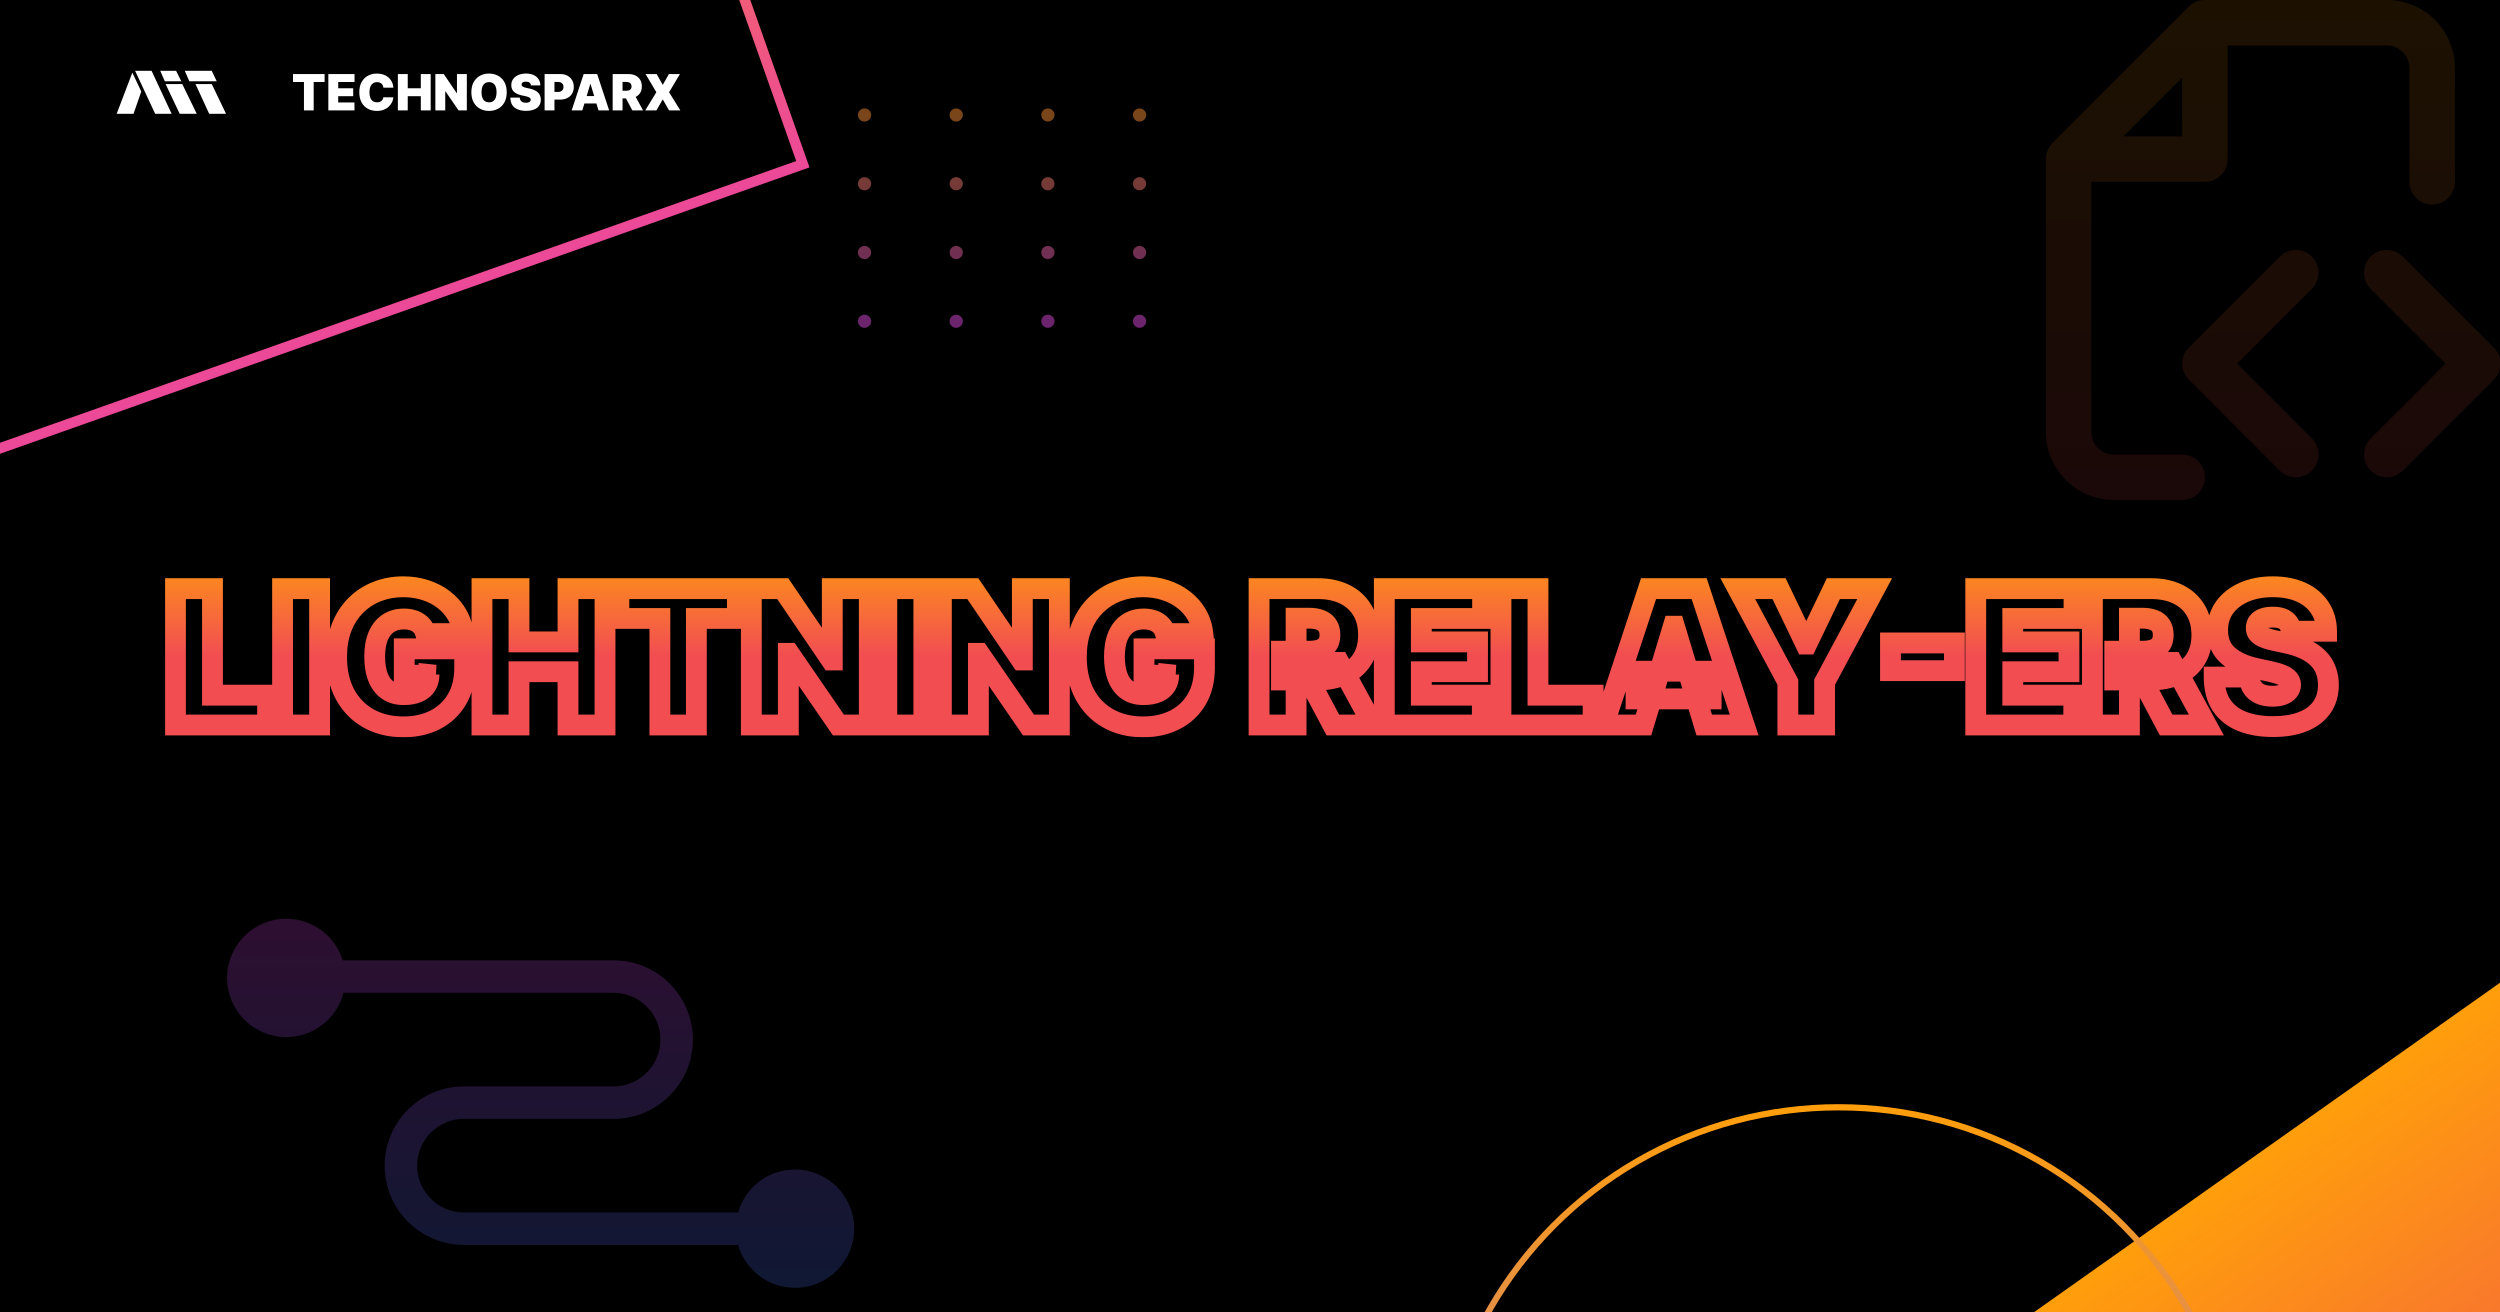 <svg width="1200" height="630" viewBox="0 0 1200 630" fill="none" xmlns="http://www.w3.org/2000/svg">
<rect x="0" y="0" width="1200" height="630" fill="#333333" stroke="none"/>
<g clip-path="url(#clip0_130_52)">
<rect width="1200" height="630" fill="black"/>
<rect x="-427.809" y="-32.484" width="729.486" height="376.173" transform="rotate(-19.485 -427.809 -32.484)" stroke="url(#paint0_linear_130_52)" stroke-width="5"/>
<rect x="883" y="695.827" width="580" height="273.616" transform="rotate(-35.26 883 695.827)" fill="url(#paint1_linear_130_52)"/>
<circle cx="882.5" cy="724.5" r="193" stroke="url(#paint2_linear_130_52)" stroke-width="3"/>
<path opacity="0.49" d="M415 58.364C414.121 58.364 413.367 58.057 412.739 57.443C412.117 56.822 411.811 56.068 411.818 55.182C411.811 54.318 412.117 53.58 412.739 52.966C413.367 52.352 414.121 52.045 415 52.045C415.833 52.045 416.568 52.352 417.205 52.966C417.848 53.58 418.174 54.318 418.182 55.182C418.174 55.773 418.019 56.311 417.716 56.795C417.42 57.273 417.034 57.655 416.557 57.943C416.08 58.224 415.561 58.364 415 58.364ZM459.003 58.364C458.124 58.364 457.37 58.057 456.741 57.443C456.12 56.822 455.813 56.068 455.821 55.182C455.813 54.318 456.12 53.58 456.741 52.966C457.37 52.352 458.124 52.045 459.003 52.045C459.836 52.045 460.571 52.352 461.207 52.966C461.851 53.58 462.177 54.318 462.184 55.182C462.177 55.773 462.021 56.311 461.718 56.795C461.423 57.273 461.037 57.655 460.559 57.943C460.082 58.224 459.563 58.364 459.003 58.364ZM503.005 58.364C502.126 58.364 501.372 58.057 500.744 57.443C500.122 56.822 499.816 56.068 499.823 55.182C499.816 54.318 500.122 53.58 500.744 52.966C501.372 52.352 502.126 52.045 503.005 52.045C503.838 52.045 504.573 52.352 505.21 52.966C505.853 53.58 506.179 54.318 506.187 55.182C506.179 55.773 506.024 56.311 505.721 56.795C505.425 57.273 505.039 57.655 504.562 57.943C504.085 58.224 503.566 58.364 503.005 58.364ZM547.008 58.364C546.129 58.364 545.375 58.057 544.746 57.443C544.125 56.822 543.818 56.068 543.826 55.182C543.818 54.318 544.125 53.58 544.746 52.966C545.375 52.352 546.129 52.045 547.008 52.045C547.841 52.045 548.576 52.352 549.212 52.966C549.856 53.58 550.182 54.318 550.189 55.182C550.182 55.773 550.026 56.311 549.723 56.795C549.428 57.273 549.042 57.655 548.564 57.943C548.087 58.224 547.568 58.364 547.008 58.364ZM415 91.364C414.121 91.364 413.367 91.057 412.739 90.443C412.117 89.822 411.811 89.068 411.818 88.182C411.811 87.318 412.117 86.579 412.739 85.966C413.367 85.352 414.121 85.046 415 85.046C415.833 85.046 416.568 85.352 417.205 85.966C417.848 86.579 418.174 87.318 418.182 88.182C418.174 88.773 418.019 89.311 417.716 89.796C417.42 90.273 417.034 90.655 416.557 90.943C416.08 91.224 415.561 91.364 415 91.364ZM459.003 91.364C458.124 91.364 457.37 91.057 456.741 90.443C456.12 89.822 455.813 89.068 455.821 88.182C455.813 87.318 456.12 86.579 456.741 85.966C457.37 85.352 458.124 85.046 459.003 85.046C459.836 85.046 460.571 85.352 461.207 85.966C461.851 86.579 462.177 87.318 462.184 88.182C462.177 88.773 462.021 89.311 461.718 89.796C461.423 90.273 461.037 90.655 460.559 90.943C460.082 91.224 459.563 91.364 459.003 91.364ZM503.005 91.364C502.126 91.364 501.372 91.057 500.744 90.443C500.122 89.822 499.816 89.068 499.823 88.182C499.816 87.318 500.122 86.579 500.744 85.966C501.372 85.352 502.126 85.046 503.005 85.046C503.838 85.046 504.573 85.352 505.21 85.966C505.853 86.579 506.179 87.318 506.187 88.182C506.179 88.773 506.024 89.311 505.721 89.796C505.425 90.273 505.039 90.655 504.562 90.943C504.085 91.224 503.566 91.364 503.005 91.364ZM547.008 91.364C546.129 91.364 545.375 91.057 544.746 90.443C544.125 89.822 543.818 89.068 543.826 88.182C543.818 87.318 544.125 86.579 544.746 85.966C545.375 85.352 546.129 85.046 547.008 85.046C547.841 85.046 548.576 85.352 549.212 85.966C549.856 86.579 550.182 87.318 550.189 88.182C550.182 88.773 550.026 89.311 549.723 89.796C549.428 90.273 549.042 90.655 548.564 90.943C548.087 91.224 547.568 91.364 547.008 91.364ZM415 124.364C414.121 124.364 413.367 124.057 412.739 123.443C412.117 122.822 411.811 122.068 411.818 121.182C411.811 120.318 412.117 119.58 412.739 118.966C413.367 118.352 414.121 118.045 415 118.045C415.833 118.045 416.568 118.352 417.205 118.966C417.848 119.58 418.174 120.318 418.182 121.182C418.174 121.773 418.019 122.311 417.716 122.795C417.42 123.273 417.034 123.655 416.557 123.943C416.08 124.223 415.561 124.364 415 124.364ZM459.003 124.364C458.124 124.364 457.37 124.057 456.741 123.443C456.12 122.822 455.813 122.068 455.821 121.182C455.813 120.318 456.12 119.58 456.741 118.966C457.37 118.352 458.124 118.045 459.003 118.045C459.836 118.045 460.571 118.352 461.207 118.966C461.851 119.58 462.177 120.318 462.184 121.182C462.177 121.773 462.021 122.311 461.718 122.795C461.423 123.273 461.037 123.655 460.559 123.943C460.082 124.223 459.563 124.364 459.003 124.364ZM503.005 124.364C502.126 124.364 501.372 124.057 500.744 123.443C500.122 122.822 499.816 122.068 499.823 121.182C499.816 120.318 500.122 119.58 500.744 118.966C501.372 118.352 502.126 118.045 503.005 118.045C503.838 118.045 504.573 118.352 505.21 118.966C505.853 119.58 506.179 120.318 506.187 121.182C506.179 121.773 506.024 122.311 505.721 122.795C505.425 123.273 505.039 123.655 504.562 123.943C504.085 124.223 503.566 124.364 503.005 124.364ZM547.008 124.364C546.129 124.364 545.375 124.057 544.746 123.443C544.125 122.822 543.818 122.068 543.826 121.182C543.818 120.318 544.125 119.58 544.746 118.966C545.375 118.352 546.129 118.045 547.008 118.045C547.841 118.045 548.576 118.352 549.212 118.966C549.856 119.58 550.182 120.318 550.189 121.182C550.182 121.773 550.026 122.311 549.723 122.795C549.428 123.273 549.042 123.655 548.564 123.943C548.087 124.223 547.568 124.364 547.008 124.364ZM415 157.364C414.121 157.364 413.367 157.057 412.739 156.443C412.117 155.822 411.811 155.068 411.818 154.182C411.811 153.318 412.117 152.58 412.739 151.966C413.367 151.352 414.121 151.045 415 151.045C415.833 151.045 416.568 151.352 417.205 151.966C417.848 152.58 418.174 153.318 418.182 154.182C418.174 154.773 418.019 155.311 417.716 155.795C417.42 156.273 417.034 156.655 416.557 156.943C416.08 157.223 415.561 157.364 415 157.364ZM459.003 157.364C458.124 157.364 457.37 157.057 456.741 156.443C456.12 155.822 455.813 155.068 455.821 154.182C455.813 153.318 456.12 152.58 456.741 151.966C457.37 151.352 458.124 151.045 459.003 151.045C459.836 151.045 460.571 151.352 461.207 151.966C461.851 152.58 462.177 153.318 462.184 154.182C462.177 154.773 462.021 155.311 461.718 155.795C461.423 156.273 461.037 156.655 460.559 156.943C460.082 157.223 459.563 157.364 459.003 157.364ZM503.005 157.364C502.126 157.364 501.372 157.057 500.744 156.443C500.122 155.822 499.816 155.068 499.823 154.182C499.816 153.318 500.122 152.58 500.744 151.966C501.372 151.352 502.126 151.045 503.005 151.045C503.838 151.045 504.573 151.352 505.21 151.966C505.853 152.58 506.179 153.318 506.187 154.182C506.179 154.773 506.024 155.311 505.721 155.795C505.425 156.273 505.039 156.655 504.562 156.943C504.085 157.223 503.566 157.364 503.005 157.364ZM547.008 157.364C546.129 157.364 545.375 157.057 544.746 156.443C544.125 155.822 543.818 155.068 543.826 154.182C543.818 153.318 544.125 152.58 544.746 151.966C545.375 151.352 546.129 151.045 547.008 151.045C547.841 151.045 548.576 151.352 549.212 151.966C549.856 152.58 550.182 153.318 550.189 154.182C550.182 154.773 550.026 155.311 549.723 155.795C549.428 156.273 549.042 156.655 548.564 156.943C548.087 157.223 547.568 157.364 547.008 157.364Z" fill="url(#paint3_linear_130_52)"/>
<mask id="path-5-outside-1_130_52" maskUnits="userSpaceOnUse" x="79" y="276" width="1044" height="78" fill="black">
<rect fill="white" x="79" y="276" width="1044" height="78"/>
<path d="M84.219 348V282.545H101.989V333.682H128.452V348H84.219ZM153.405 282.545V348H135.635V282.545H153.405ZM204.333 304.151C204.056 303.021 203.619 302.031 203.023 301.178C202.426 300.305 201.681 299.57 200.786 298.973C199.912 298.355 198.889 297.897 197.718 297.599C196.567 297.279 195.299 297.119 193.914 297.119C190.931 297.119 188.385 297.833 186.276 299.261C184.188 300.688 182.59 302.744 181.482 305.429C180.395 308.114 179.852 311.352 179.852 315.145C179.852 318.98 180.374 322.261 181.418 324.989C182.462 327.716 184.017 329.804 186.084 331.253C188.151 332.702 190.718 333.426 193.786 333.426C196.492 333.426 198.74 333.032 200.53 332.244C202.341 331.455 203.694 330.337 204.589 328.888C205.484 327.439 205.931 325.734 205.931 323.774L208.999 324.094H194.042V311.438H223.062V320.514C223.062 326.48 221.794 331.583 219.259 335.823C216.744 340.042 213.271 343.281 208.84 345.539C204.429 347.776 199.369 348.895 193.659 348.895C187.288 348.895 181.695 347.542 176.879 344.836C172.064 342.13 168.303 338.273 165.597 333.266C162.913 328.259 161.57 322.304 161.57 315.401C161.57 309.989 162.391 305.195 164.031 301.018C165.693 296.842 167.994 293.316 170.935 290.44C173.875 287.542 177.274 285.358 181.13 283.888C184.987 282.396 189.12 281.651 193.531 281.651C197.409 281.651 201.009 282.205 204.333 283.312C207.678 284.399 210.629 285.955 213.186 287.979C215.764 289.982 217.842 292.357 219.419 295.106C220.995 297.854 221.954 300.869 222.295 304.151H204.333ZM231.348 348V282.545H249.118V308.114H272.64V282.545H290.41V348H272.64V322.432H249.118V348H231.348ZM297.058 296.864V282.545H353.947V296.864H334.26V348H316.745V296.864H297.058ZM417.268 282.545V348H402.439L378.788 313.611H378.405V348H360.635V282.545H375.72L398.987 316.807H399.498V282.545H417.268ZM443.444 282.545V348H425.674V282.545H443.444ZM508.499 282.545V348H493.669L470.019 313.611H469.635V348H451.865V282.545H466.95L490.218 316.807H490.729V282.545H508.499ZM559.411 304.151C559.134 303.021 558.698 302.031 558.101 301.178C557.504 300.305 556.759 299.57 555.864 298.973C554.99 298.355 553.968 297.897 552.796 297.599C551.645 297.279 550.377 297.119 548.992 297.119C546.009 297.119 543.463 297.833 541.354 299.261C539.266 300.688 537.668 302.744 536.56 305.429C535.473 308.114 534.93 311.352 534.93 315.145C534.93 318.98 535.452 322.261 536.496 324.989C537.54 327.716 539.095 329.804 541.162 331.253C543.229 332.702 545.796 333.426 548.865 333.426C551.57 333.426 553.818 333.032 555.608 332.244C557.419 331.455 558.772 330.337 559.667 328.888C560.562 327.439 561.009 325.734 561.009 323.774L564.078 324.094H549.12V311.438H578.14V320.514C578.14 326.48 576.872 331.583 574.337 335.823C571.823 340.042 568.35 343.281 563.918 345.539C559.507 347.776 554.447 348.895 548.737 348.895C542.366 348.895 536.773 347.542 531.958 344.836C527.142 342.13 523.382 338.273 520.676 333.266C517.991 328.259 516.649 322.304 516.649 315.401C516.649 309.989 517.469 305.195 519.11 301.018C520.771 296.842 523.073 293.316 526.013 290.44C528.953 287.542 532.352 285.358 536.208 283.888C540.065 282.396 544.198 281.651 548.609 281.651C552.487 281.651 556.088 282.205 559.411 283.312C562.757 284.399 565.708 285.955 568.264 287.979C570.843 289.982 572.92 292.357 574.497 295.106C576.073 297.854 577.032 300.869 577.373 304.151H559.411ZM604.355 348V282.545H632.608C637.466 282.545 641.717 283.43 645.36 285.198C649.004 286.967 651.838 289.513 653.862 292.837C655.886 296.161 656.898 300.145 656.898 304.79C656.898 309.477 655.854 313.43 653.766 316.647C651.699 319.864 648.791 322.293 645.041 323.934C641.312 325.575 636.955 326.395 631.969 326.395H615.094V312.588H628.39C630.478 312.588 632.257 312.332 633.727 311.821C635.218 311.288 636.358 310.447 637.147 309.296C637.956 308.146 638.361 306.643 638.361 304.79C638.361 302.915 637.956 301.391 637.147 300.219C636.358 299.026 635.218 298.153 633.727 297.599C632.257 297.023 630.478 296.736 628.39 296.736H622.125V348H604.355ZM642.708 317.957L659.071 348H639.767L623.787 317.957H642.708ZM664.473 348V282.545H711.646V296.864H682.243V308.114H709.217V322.432H682.243V333.682H711.518V348H664.473ZM720.459 348V282.545H738.229V333.682H764.692V348H720.459ZM788.878 348H769.702L791.307 282.545H815.597L837.202 348H818.026L803.707 300.571H803.196L788.878 348ZM785.298 322.176H821.349V335.472H785.298V322.176ZM834.142 282.545H853.957L866.741 309.136H867.252L880.036 282.545H899.852L875.818 327.418V348H858.176V327.418L834.142 282.545ZM938.116 308.625V321.92H907.434V308.625H938.116ZM948.359 348V282.545H995.533V296.864H966.129V308.114H993.104V322.432H966.129V333.682H995.405V348H948.359ZM1004.35 348V282.545H1032.6C1037.46 282.545 1041.71 283.43 1045.35 285.198C1048.99 286.967 1051.83 289.513 1053.85 292.837C1055.88 296.161 1056.89 300.145 1056.89 304.79C1056.89 309.477 1055.84 313.43 1053.76 316.647C1051.69 319.864 1048.78 322.293 1045.03 323.934C1041.3 325.575 1036.95 326.395 1031.96 326.395H1015.08V312.588H1028.38C1030.47 312.588 1032.25 312.332 1033.72 311.821C1035.21 311.288 1036.35 310.447 1037.14 309.296C1037.95 308.146 1038.35 306.643 1038.35 304.79C1038.35 302.915 1037.95 301.391 1037.14 300.219C1036.35 299.026 1035.21 298.153 1033.72 297.599C1032.25 297.023 1030.47 296.736 1028.38 296.736H1022.12V348H1004.35ZM1042.7 317.957L1059.06 348H1039.76L1023.78 317.957H1042.7ZM1099.75 303C1099.58 300.869 1098.78 299.207 1097.35 298.014C1095.94 296.821 1093.8 296.224 1090.93 296.224C1089.09 296.224 1087.59 296.448 1086.42 296.896C1085.27 297.322 1084.42 297.908 1083.86 298.653C1083.31 299.399 1083.02 300.251 1083 301.21C1082.96 301.999 1083.1 302.712 1083.42 303.352C1083.76 303.969 1084.29 304.534 1085.01 305.045C1085.74 305.536 1086.66 305.983 1087.79 306.388C1088.92 306.793 1090.27 307.155 1091.82 307.474L1097.19 308.625C1100.81 309.392 1103.91 310.404 1106.49 311.661C1109.07 312.918 1111.18 314.399 1112.82 316.104C1114.46 317.787 1115.66 319.683 1116.43 321.793C1117.22 323.902 1117.62 326.203 1117.64 328.696C1117.62 333 1116.55 336.643 1114.42 339.626C1112.29 342.609 1109.24 344.879 1105.28 346.434C1101.33 347.989 1096.59 348.767 1091.05 348.767C1085.36 348.767 1080.4 347.925 1076.16 346.242C1071.94 344.559 1068.66 341.97 1066.32 338.476C1063.99 334.96 1062.82 330.464 1062.8 324.989H1079.68C1079.78 326.991 1080.28 328.675 1081.18 330.038C1082.07 331.402 1083.33 332.435 1084.95 333.138C1086.59 333.842 1088.54 334.193 1090.8 334.193C1092.69 334.193 1094.28 333.959 1095.56 333.49C1096.84 333.021 1097.81 332.371 1098.47 331.54C1099.13 330.71 1099.47 329.761 1099.49 328.696C1099.47 327.695 1099.14 326.821 1098.5 326.075C1097.88 325.308 1096.86 324.626 1095.43 324.03C1094 323.412 1092.08 322.837 1089.65 322.304L1083.13 320.898C1077.33 319.641 1072.76 317.542 1069.42 314.602C1066.09 311.64 1064.44 307.602 1064.46 302.489C1064.44 298.334 1065.55 294.701 1067.79 291.59C1070.05 288.458 1073.17 286.018 1077.15 284.271C1081.16 282.524 1085.75 281.651 1090.93 281.651C1096.21 281.651 1100.78 282.535 1104.64 284.303C1108.49 286.072 1111.47 288.565 1113.55 291.782C1115.66 294.978 1116.73 298.717 1116.75 303H1099.75Z"/>
</mask>
<path d="M84.219 348H79.219V353H84.219V348ZM84.219 282.545V277.545H79.219V282.545H84.219ZM101.989 282.545H106.989V277.545H101.989V282.545ZM101.989 333.682H96.989V338.682H101.989V333.682ZM128.452 333.682H133.452V328.682H128.452V333.682ZM128.452 348V353H133.452V348H128.452ZM89.219 348V282.545H79.219V348H89.219ZM84.219 287.545H101.989V277.545H84.219V287.545ZM96.989 282.545V333.682H106.989V282.545H96.989ZM101.989 338.682H128.452V328.682H101.989V338.682ZM123.452 333.682V348H133.452V333.682H123.452ZM128.452 343H84.219V353H128.452V343ZM153.405 282.545H158.405V277.545H153.405V282.545ZM153.405 348V353H158.405V348H153.405ZM135.635 348H130.635V353H135.635V348ZM135.635 282.545V277.545H130.635V282.545H135.635ZM148.405 282.545V348H158.405V282.545H148.405ZM153.405 343H135.635V353H153.405V343ZM140.635 348V282.545H130.635V348H140.635ZM135.635 287.545H153.405V277.545H135.635V287.545ZM204.333 304.151L199.477 305.342L200.411 309.151H204.333V304.151ZM203.023 301.178L198.894 303.998L198.91 304.022L198.927 304.046L203.023 301.178ZM200.786 298.973L197.898 303.055L197.955 303.095L198.012 303.133L200.786 298.973ZM197.718 297.599L196.379 302.416L196.432 302.431L196.484 302.444L197.718 297.599ZM186.276 299.261L183.473 295.12L183.464 295.126L183.454 295.133L186.276 299.261ZM181.482 305.429L176.86 303.522L176.853 303.537L176.847 303.553L181.482 305.429ZM181.418 324.989L176.748 326.776L176.748 326.776L181.418 324.989ZM186.084 331.253L183.214 335.347L183.214 335.347L186.084 331.253ZM200.53 332.244L198.534 327.659L198.524 327.663L198.514 327.668L200.53 332.244ZM204.589 328.888L200.335 326.26L200.335 326.26L204.589 328.888ZM205.931 323.774L206.449 318.801L200.931 318.226V323.774H205.931ZM208.999 324.094V329.094L209.518 319.121L208.999 324.094ZM194.042 324.094H189.042V329.094H194.042V324.094ZM194.042 311.438V306.438H189.042V311.438H194.042ZM223.062 311.438H228.062V306.438H223.062V311.438ZM219.259 335.823L214.967 333.257L214.964 333.263L219.259 335.823ZM208.84 345.539L211.102 349.998L211.11 349.994L208.84 345.539ZM176.879 344.836L174.43 349.195L174.43 349.195L176.879 344.836ZM165.597 333.266L161.191 335.629L161.195 335.636L161.199 335.644L165.597 333.266ZM164.031 301.018L159.386 299.17L159.382 299.18L159.378 299.19L164.031 301.018ZM170.935 290.44L174.431 294.014L174.438 294.007L174.444 294.001L170.935 290.44ZM181.13 283.888L182.911 288.56L182.922 288.556L182.934 288.551L181.13 283.888ZM204.333 283.312L202.752 288.056L202.77 288.062L202.789 288.068L204.333 283.312ZM213.186 287.979L210.083 291.899L210.101 291.913L210.119 291.927L213.186 287.979ZM219.419 295.106L223.756 292.618L223.756 292.618L219.419 295.106ZM222.295 304.151V309.151H227.841L227.268 303.634L222.295 304.151ZM209.189 302.959C208.782 301.3 208.11 299.726 207.119 298.311L198.927 304.046C199.129 304.335 199.33 304.743 199.477 305.342L209.189 302.959ZM207.152 298.358C206.187 296.946 204.979 295.759 203.559 294.813L198.012 303.133C198.383 303.38 198.665 303.663 198.894 303.998L207.152 298.358ZM203.673 294.891C202.239 293.876 200.64 293.183 198.951 292.753L196.484 302.444C197.139 302.611 197.585 302.834 197.898 303.055L203.673 294.891ZM199.056 292.781C197.406 292.323 195.681 292.119 193.914 292.119V302.119C194.917 302.119 195.727 302.235 196.379 302.416L199.056 292.781ZM193.914 292.119C190.107 292.119 186.544 293.042 183.473 295.12L189.078 303.401C190.226 302.625 191.755 302.119 193.914 302.119V292.119ZM183.454 295.133C180.448 297.188 178.283 300.074 176.86 303.522L186.104 307.336C186.897 305.414 187.927 304.189 189.098 303.388L183.454 295.133ZM176.847 303.553C175.457 306.987 174.852 310.898 174.852 315.145H184.852C184.852 311.806 185.333 309.24 186.116 307.305L176.847 303.553ZM174.852 315.145C174.852 319.41 175.429 323.331 176.748 326.776L186.087 323.201C185.318 321.192 184.852 318.55 184.852 315.145H174.852ZM176.748 326.776C178.091 330.284 180.208 333.24 183.214 335.347L188.954 327.159C187.826 326.368 186.832 325.147 186.087 323.201L176.748 326.776ZM183.214 335.347C186.289 337.503 189.916 338.426 193.786 338.426V328.426C191.52 328.426 190.013 327.901 188.954 327.159L183.214 335.347ZM193.786 338.426C196.937 338.426 199.927 337.973 202.546 336.819L198.514 327.668C197.554 328.091 196.048 328.426 193.786 328.426V338.426ZM202.526 336.828C205.117 335.7 207.33 333.964 208.843 331.515L200.335 326.26C200.058 326.709 199.565 327.211 198.534 327.659L202.526 336.828ZM208.843 331.515C210.296 329.163 210.931 326.519 210.931 323.774H200.931C200.931 324.949 200.672 325.714 200.335 326.26L208.843 331.515ZM205.413 328.747L208.481 329.067L209.518 319.121L206.449 318.801L205.413 328.747ZM208.999 319.094H194.042V329.094H208.999V319.094ZM199.042 324.094V311.438H189.042V324.094H199.042ZM194.042 316.438H223.062V306.438H194.042V316.438ZM218.062 311.438V320.514H228.062V311.438H218.062ZM218.062 320.514C218.062 325.764 216.951 329.939 214.967 333.257L223.55 338.389C226.637 333.227 228.062 327.196 228.062 320.514H218.062ZM214.964 333.263C212.939 336.661 210.172 339.248 206.569 341.084L211.11 349.994C216.37 347.313 220.55 343.423 223.554 338.383L214.964 333.263ZM206.578 341.08C202.969 342.91 198.705 343.895 193.659 343.895V353.895C200.033 353.895 205.889 352.642 211.102 349.998L206.578 341.08ZM193.659 343.895C188.013 343.895 183.288 342.702 179.329 340.477L174.43 349.195C180.101 352.382 186.563 353.895 193.659 353.895V343.895ZM179.329 340.477C175.364 338.249 172.267 335.091 169.996 330.889L161.199 335.644C164.34 341.456 168.765 346.011 174.43 349.195L179.329 340.477ZM170.004 330.904C167.784 326.764 166.57 321.655 166.57 315.401H156.57C156.57 322.953 158.041 329.755 161.191 335.629L170.004 330.904ZM166.57 315.401C166.57 310.489 167.315 306.334 168.685 302.847L159.378 299.19C157.466 304.055 156.57 309.489 156.57 315.401H166.57ZM168.677 302.867C170.105 299.279 172.035 296.358 174.431 294.014L167.438 286.865C163.954 290.274 161.282 294.405 159.386 299.17L168.677 302.867ZM174.444 294.001C176.892 291.589 179.702 289.783 182.911 288.56L179.349 279.216C174.846 280.933 170.859 283.495 167.425 286.878L174.444 294.001ZM182.934 288.551C186.177 287.297 189.696 286.651 193.531 286.651V276.651C188.545 276.651 183.796 277.496 179.327 279.224L182.934 288.551ZM193.531 286.651C196.928 286.651 199.989 287.135 202.752 288.056L205.914 278.569C202.029 277.274 197.889 276.651 193.531 276.651V286.651ZM202.789 288.068C205.613 288.985 208.027 290.272 210.083 291.899L216.29 284.058C213.232 281.638 209.744 279.813 205.878 278.557L202.789 288.068ZM210.119 291.927C212.199 293.543 213.839 295.427 215.081 297.594L223.756 292.618C221.845 289.287 219.33 286.42 216.254 284.03L210.119 291.927ZM215.081 297.594C216.297 299.712 217.05 302.051 217.322 304.667L227.268 303.634C226.858 299.688 225.694 295.997 223.756 292.618L215.081 297.594ZM222.295 299.151H204.333V309.151H222.295V299.151ZM231.348 348H226.348V353H231.348V348ZM231.348 282.545V277.545H226.348V282.545H231.348ZM249.118 282.545H254.118V277.545H249.118V282.545ZM249.118 308.114H244.118V313.114H249.118V308.114ZM272.64 308.114V313.114H277.64V308.114H272.64ZM272.64 282.545V277.545H267.64V282.545H272.64ZM290.41 282.545H295.41V277.545H290.41V282.545ZM290.41 348V353H295.41V348H290.41ZM272.64 348H267.64V353H272.64V348ZM272.64 322.432H277.64V317.432H272.64V322.432ZM249.118 322.432V317.432H244.118V322.432H249.118ZM249.118 348V353H254.118V348H249.118ZM236.348 348V282.545H226.348V348H236.348ZM231.348 287.545H249.118V277.545H231.348V287.545ZM244.118 282.545V308.114H254.118V282.545H244.118ZM249.118 313.114H272.64V303.114H249.118V313.114ZM277.64 308.114V282.545H267.64V308.114H277.64ZM272.64 287.545H290.41V277.545H272.64V287.545ZM285.41 282.545V348H295.41V282.545H285.41ZM290.41 343H272.64V353H290.41V343ZM277.64 348V322.432H267.64V348H277.64ZM272.64 317.432H249.118V327.432H272.64V317.432ZM244.118 322.432V348H254.118V322.432H244.118ZM249.118 343H231.348V353H249.118V343ZM297.058 296.864H292.058V301.864H297.058V296.864ZM297.058 282.545V277.545H292.058V282.545H297.058ZM353.947 282.545H358.947V277.545H353.947V282.545ZM353.947 296.864V301.864H358.947V296.864H353.947ZM334.26 296.864V291.864H329.26V296.864H334.26ZM334.26 348V353H339.26V348H334.26ZM316.745 348H311.745V353H316.745V348ZM316.745 296.864H321.745V291.864H316.745V296.864ZM302.058 296.864V282.545H292.058V296.864H302.058ZM297.058 287.545H353.947V277.545H297.058V287.545ZM348.947 282.545V296.864H358.947V282.545H348.947ZM353.947 291.864H334.26V301.864H353.947V291.864ZM329.26 296.864V348H339.26V296.864H329.26ZM334.26 343H316.745V353H334.26V343ZM321.745 348V296.864H311.745V348H321.745ZM316.745 291.864H297.058V301.864H316.745V291.864ZM417.268 282.545H422.268V277.545H417.268V282.545ZM417.268 348V353H422.268V348H417.268ZM402.439 348L398.319 350.833L399.809 353H402.439V348ZM378.788 313.611L382.908 310.778L381.418 308.611H378.788V313.611ZM378.405 313.611V308.611H373.405V313.611H378.405ZM378.405 348V353H383.405V348H378.405ZM360.635 348H355.635V353H360.635V348ZM360.635 282.545V277.545H355.635V282.545H360.635ZM375.72 282.545L379.856 279.736L378.368 277.545H375.72V282.545ZM398.987 316.807L394.851 319.616L396.339 321.807H398.987V316.807ZM399.498 316.807V321.807H404.498V316.807H399.498ZM399.498 282.545V277.545H394.498V282.545H399.498ZM412.268 282.545V348H422.268V282.545H412.268ZM417.268 343H402.439V353H417.268V343ZM406.559 345.167L382.908 310.778L374.668 316.444L398.319 350.833L406.559 345.167ZM378.788 308.611H378.405V318.611H378.788V308.611ZM373.405 313.611V348H383.405V313.611H373.405ZM378.405 343H360.635V353H378.405V343ZM365.635 348V282.545H355.635V348H365.635ZM360.635 287.545H375.72V277.545H360.635V287.545ZM371.584 285.354L394.851 319.616L403.123 313.998L379.856 279.736L371.584 285.354ZM398.987 321.807H399.498V311.807H398.987V321.807ZM404.498 316.807V282.545H394.498V316.807H404.498ZM399.498 287.545H417.268V277.545H399.498V287.545ZM443.444 282.545H448.444V277.545H443.444V282.545ZM443.444 348V353H448.444V348H443.444ZM425.674 348H420.674V353H425.674V348ZM425.674 282.545V277.545H420.674V282.545H425.674ZM438.444 282.545V348H448.444V282.545H438.444ZM443.444 343H425.674V353H443.444V343ZM430.674 348V282.545H420.674V348H430.674ZM425.674 287.545H443.444V277.545H425.674V287.545ZM508.499 282.545H513.499V277.545H508.499V282.545ZM508.499 348V353H513.499V348H508.499ZM493.669 348L489.549 350.833L491.04 353H493.669V348ZM470.019 313.611L474.138 310.778L472.648 308.611H470.019V313.611ZM469.635 313.611V308.611H464.635V313.611H469.635ZM469.635 348V353H474.635V348H469.635ZM451.865 348H446.865V353H451.865V348ZM451.865 282.545V277.545H446.865V282.545H451.865ZM466.95 282.545L471.087 279.736L469.599 277.545H466.95V282.545ZM490.218 316.807L486.081 319.616L487.569 321.807H490.218V316.807ZM490.729 316.807V321.807H495.729V316.807H490.729ZM490.729 282.545V277.545H485.729V282.545H490.729ZM503.499 282.545V348H513.499V282.545H503.499ZM508.499 343H493.669V353H508.499V343ZM497.789 345.167L474.138 310.778L465.899 316.444L489.549 350.833L497.789 345.167ZM470.019 308.611H469.635V318.611H470.019V308.611ZM464.635 313.611V348H474.635V313.611H464.635ZM469.635 343H451.865V353H469.635V343ZM456.865 348V282.545H446.865V348H456.865ZM451.865 287.545H466.95V277.545H451.865V287.545ZM462.814 285.354L486.081 319.616L494.354 313.998L471.087 279.736L462.814 285.354ZM490.218 321.807H490.729V311.807H490.218V321.807ZM495.729 316.807V282.545H485.729V316.807H495.729ZM490.729 287.545H508.499V277.545H490.729V287.545ZM559.411 304.151L554.555 305.342L555.49 309.151H559.411V304.151ZM558.101 301.178L553.972 303.998L553.988 304.022L554.005 304.046L558.101 301.178ZM555.864 298.973L552.976 303.055L553.033 303.095L553.09 303.133L555.864 298.973ZM552.796 297.599L551.457 302.416L551.51 302.431L551.562 302.444L552.796 297.599ZM541.354 299.261L538.551 295.12L538.542 295.126L538.532 295.133L541.354 299.261ZM536.56 305.429L531.938 303.522L531.931 303.537L531.925 303.553L536.56 305.429ZM536.496 324.989L531.826 326.776L531.826 326.776L536.496 324.989ZM541.162 331.253L538.292 335.347L538.292 335.347L541.162 331.253ZM555.608 332.244L553.613 327.659L553.603 327.663L553.593 327.668L555.608 332.244ZM559.667 328.888L555.413 326.26L555.413 326.26L559.667 328.888ZM561.009 323.774L561.527 318.801L556.009 318.226V323.774H561.009ZM564.078 324.094V329.094L564.596 319.121L564.078 324.094ZM549.12 324.094H544.12V329.094H549.12V324.094ZM549.12 311.438V306.438H544.12V311.438H549.12ZM578.14 311.438H583.14V306.438H578.14V311.438ZM574.337 335.823L570.046 333.257L570.042 333.263L574.337 335.823ZM563.918 345.539L566.18 349.998L566.188 349.994L563.918 345.539ZM531.958 344.836L529.508 349.195L529.508 349.195L531.958 344.836ZM520.676 333.266L516.269 335.629L516.273 335.636L516.277 335.644L520.676 333.266ZM519.11 301.018L514.464 299.17L514.46 299.18L514.456 299.19L519.11 301.018ZM526.013 290.44L529.509 294.014L529.516 294.007L529.523 294.001L526.013 290.44ZM536.208 283.888L537.989 288.56L538.001 288.556L538.012 288.551L536.208 283.888ZM559.411 283.312L557.83 288.056L557.848 288.062L557.867 288.068L559.411 283.312ZM568.264 287.979L565.161 291.899L565.179 291.913L565.197 291.927L568.264 287.979ZM574.497 295.106L578.834 292.618L578.834 292.618L574.497 295.106ZM577.373 304.151V309.151H582.919L582.346 303.634L577.373 304.151ZM564.267 302.959C563.86 301.3 563.188 299.726 562.197 298.311L554.005 304.046C554.207 304.335 554.408 304.743 554.555 305.342L564.267 302.959ZM562.23 298.358C561.266 296.946 560.057 295.759 558.637 294.813L553.09 303.133C553.461 303.38 553.743 303.663 553.972 303.998L562.23 298.358ZM558.751 294.891C557.317 293.876 555.718 293.183 554.029 292.753L551.562 302.444C552.217 302.611 552.664 302.834 552.976 303.055L558.751 294.891ZM554.134 292.781C552.485 292.323 550.759 292.119 548.992 292.119V302.119C549.995 302.119 550.806 302.235 551.457 302.416L554.134 292.781ZM548.992 292.119C545.186 292.119 541.622 293.042 538.551 295.12L544.156 303.401C545.304 302.625 546.833 302.119 548.992 302.119V292.119ZM538.532 295.133C535.527 297.188 533.361 300.074 531.938 303.522L541.182 307.336C541.975 305.414 543.005 304.189 544.176 303.388L538.532 295.133ZM531.925 303.553C530.535 306.987 529.93 310.898 529.93 315.145H539.93C539.93 311.806 540.411 309.24 541.195 307.305L531.925 303.553ZM529.93 315.145C529.93 319.41 530.507 323.331 531.826 326.776L541.165 323.201C540.396 321.192 539.93 318.55 539.93 315.145H529.93ZM531.826 326.776C533.169 330.284 535.286 333.24 538.292 335.347L544.032 327.159C542.904 326.368 541.911 325.147 541.165 323.201L531.826 326.776ZM538.292 335.347C541.367 337.503 544.994 338.426 548.865 338.426V328.426C546.598 328.426 545.091 327.901 544.032 327.159L538.292 335.347ZM548.865 338.426C552.015 338.426 555.005 337.973 557.624 336.819L553.593 327.668C552.632 328.091 551.126 328.426 548.865 328.426V338.426ZM557.604 336.828C560.196 335.7 562.409 333.964 563.921 331.515L555.413 326.26C555.136 326.709 554.643 327.211 553.613 327.659L557.604 336.828ZM563.921 331.515C565.374 329.163 566.009 326.519 566.009 323.774H556.009C556.009 324.949 555.75 325.714 555.413 326.26L563.921 331.515ZM560.491 328.747L563.56 329.067L564.596 319.121L561.527 318.801L560.491 328.747ZM564.078 319.094H549.12V329.094H564.078V319.094ZM554.12 324.094V311.438H544.12V324.094H554.12ZM549.12 316.438H578.14V306.438H549.12V316.438ZM573.14 311.438V320.514H583.14V311.438H573.14ZM573.14 320.514C573.14 325.764 572.029 329.939 570.046 333.257L578.628 338.389C581.715 333.227 583.14 327.196 583.14 320.514H573.14ZM570.042 333.263C568.017 336.661 565.251 339.248 561.648 341.084L566.188 349.994C571.449 347.313 575.628 343.423 578.632 338.383L570.042 333.263ZM561.656 341.08C558.048 342.91 553.783 343.895 548.737 343.895V353.895C555.111 353.895 560.967 352.642 566.18 349.998L561.656 341.08ZM548.737 343.895C543.091 343.895 538.366 342.702 534.407 340.477L529.508 349.195C535.179 352.382 541.641 353.895 548.737 353.895V343.895ZM534.407 340.477C530.442 338.249 527.345 335.091 525.074 330.889L516.277 335.644C519.418 341.456 523.843 346.011 529.508 349.195L534.407 340.477ZM525.082 330.904C522.862 326.764 521.649 321.655 521.649 315.401H511.649C511.649 322.953 513.119 329.755 516.269 335.629L525.082 330.904ZM521.649 315.401C521.649 310.489 522.393 306.334 523.763 302.847L514.456 299.19C512.545 304.055 511.649 309.489 511.649 315.401H521.649ZM523.755 302.867C525.183 299.279 527.113 296.358 529.509 294.014L522.516 286.865C519.032 290.274 516.36 294.405 514.464 299.17L523.755 302.867ZM529.523 294.001C531.97 291.589 534.78 289.783 537.989 288.56L534.427 279.216C529.924 280.933 525.937 283.495 522.503 286.878L529.523 294.001ZM538.012 288.551C541.256 287.297 544.774 286.651 548.609 286.651V276.651C543.623 276.651 538.874 277.496 534.405 279.224L538.012 288.551ZM548.609 286.651C552.006 286.651 555.068 287.135 557.83 288.056L560.993 278.569C557.107 277.274 552.967 276.651 548.609 276.651V286.651ZM557.867 288.068C560.691 288.985 563.105 290.272 565.161 291.899L571.368 284.058C568.31 281.638 564.822 279.813 560.956 278.557L557.867 288.068ZM565.197 291.927C567.277 293.543 568.917 295.427 570.16 297.594L578.834 292.618C576.923 289.287 574.408 286.42 571.332 284.03L565.197 291.927ZM570.16 297.594C571.375 299.712 572.128 302.051 572.4 304.667L582.346 303.634C581.936 299.688 580.772 295.997 578.834 292.618L570.16 297.594ZM577.373 299.151H559.411V309.151H577.373V299.151ZM604.355 348H599.355V353H604.355V348ZM604.355 282.545V277.545H599.355V282.545H604.355ZM653.862 292.837L658.132 290.236L658.132 290.236L653.862 292.837ZM653.766 316.647L649.572 313.925L649.565 313.935L649.559 313.945L653.766 316.647ZM645.041 323.934L643.037 319.353L643.027 319.357L645.041 323.934ZM615.094 326.395H610.094V331.395H615.094V326.395ZM615.094 312.588V307.588H610.094V312.588H615.094ZM633.727 311.821L635.37 316.544L635.389 316.537L635.409 316.53L633.727 311.821ZM637.147 309.296L633.058 306.419L633.04 306.444L633.022 306.47L637.147 309.296ZM637.147 300.219L632.975 302.976L633.004 303.019L633.033 303.062L637.147 300.219ZM633.727 297.599L631.905 302.255L631.945 302.271L631.986 302.286L633.727 297.599ZM622.125 296.736V291.736H617.125V296.736H622.125ZM622.125 348V353H627.125V348H622.125ZM642.708 317.957L647.099 315.566L645.678 312.957H642.708V317.957ZM659.071 348V353H667.488L663.462 345.608L659.071 348ZM639.767 348L635.353 350.348L636.764 353H639.767V348ZM623.787 317.957V312.957H615.464L619.373 320.305L623.787 317.957ZM609.355 348V282.545H599.355V348H609.355ZM604.355 287.545H632.608V277.545H604.355V287.545ZM632.608 287.545C636.859 287.545 640.337 288.318 643.177 289.696L647.544 280.7C643.097 278.542 638.074 277.545 632.608 277.545V287.545ZM643.177 289.696C645.994 291.064 648.087 292.968 649.591 295.437L658.132 290.236C655.588 286.058 652.014 282.87 647.544 280.7L643.177 289.696ZM649.591 295.437C651.053 297.838 651.898 300.883 651.898 304.79H661.898C661.898 299.406 660.719 294.483 658.132 290.236L649.591 295.437ZM651.898 304.79C651.898 308.727 651.028 311.682 649.572 313.925L657.96 319.369C660.681 315.177 661.898 310.227 661.898 304.79H651.898ZM649.559 313.945C648.063 316.273 645.95 318.079 643.037 319.353L647.045 328.515C651.632 326.508 655.335 323.456 657.973 319.349L649.559 313.945ZM643.027 319.357C640.058 320.664 636.413 321.395 631.969 321.395V331.395C637.497 331.395 642.566 330.486 647.055 328.511L643.027 319.357ZM631.969 321.395H615.094V331.395H631.969V321.395ZM620.094 326.395V312.588H610.094V326.395H620.094ZM615.094 317.588H628.39V307.588H615.094V317.588ZM628.39 317.588C630.858 317.588 633.225 317.289 635.37 316.544L632.084 307.099C631.288 307.375 630.097 307.588 628.39 307.588V317.588ZM635.409 316.53C637.752 315.693 639.808 314.257 641.271 312.122L633.022 306.47C632.908 306.636 632.684 306.884 632.045 307.112L635.409 316.53ZM641.236 312.174C642.801 309.95 643.361 307.35 643.361 304.79H633.361C633.361 305.937 633.112 306.341 633.058 306.419L641.236 312.174ZM643.361 304.79C643.361 302.217 642.805 299.612 641.26 297.377L633.033 303.062C633.108 303.17 633.361 303.613 633.361 304.79H643.361ZM641.318 297.463C639.88 295.286 637.837 293.791 635.468 292.912L631.986 302.286C632.6 302.514 632.837 302.767 632.975 302.976L641.318 297.463ZM635.549 292.943C633.344 292.08 630.911 291.736 628.39 291.736V301.736C630.044 301.736 631.169 301.967 631.905 302.255L635.549 292.943ZM628.39 291.736H622.125V301.736H628.39V291.736ZM617.125 296.736V348H627.125V296.736H617.125ZM622.125 343H604.355V353H622.125V343ZM638.317 320.349L654.68 350.392L663.462 345.608L647.099 315.566L638.317 320.349ZM659.071 343H639.767V353H659.071V343ZM644.182 345.652L628.202 315.609L619.373 320.305L635.353 350.348L644.182 345.652ZM623.787 322.957H642.708V312.957H623.787V322.957ZM664.473 348H659.473V353H664.473V348ZM664.473 282.545V277.545H659.473V282.545H664.473ZM711.646 282.545H716.646V277.545H711.646V282.545ZM711.646 296.864V301.864H716.646V296.864H711.646ZM682.243 296.864V291.864H677.243V296.864H682.243ZM682.243 308.114H677.243V313.114H682.243V308.114ZM709.217 308.114H714.217V303.114H709.217V308.114ZM709.217 322.432V327.432H714.217V322.432H709.217ZM682.243 322.432V317.432H677.243V322.432H682.243ZM682.243 333.682H677.243V338.682H682.243V333.682ZM711.518 333.682H716.518V328.682H711.518V333.682ZM711.518 348V353H716.518V348H711.518ZM669.473 348V282.545H659.473V348H669.473ZM664.473 287.545H711.646V277.545H664.473V287.545ZM706.646 282.545V296.864H716.646V282.545H706.646ZM711.646 291.864H682.243V301.864H711.646V291.864ZM677.243 296.864V308.114H687.243V296.864H677.243ZM682.243 313.114H709.217V303.114H682.243V313.114ZM704.217 308.114V322.432H714.217V308.114H704.217ZM709.217 317.432H682.243V327.432H709.217V317.432ZM677.243 322.432V333.682H687.243V322.432H677.243ZM682.243 338.682H711.518V328.682H682.243V338.682ZM706.518 333.682V348H716.518V333.682H706.518ZM711.518 343H664.473V353H711.518V343ZM720.459 348H715.459V353H720.459V348ZM720.459 282.545V277.545H715.459V282.545H720.459ZM738.229 282.545H743.229V277.545H738.229V282.545ZM738.229 333.682H733.229V338.682H738.229V333.682ZM764.692 333.682H769.692V328.682H764.692V333.682ZM764.692 348V353H769.692V348H764.692ZM725.459 348V282.545H715.459V348H725.459ZM720.459 287.545H738.229V277.545H720.459V287.545ZM733.229 282.545V333.682H743.229V282.545H733.229ZM738.229 338.682H764.692V328.682H738.229V338.682ZM759.692 333.682V348H769.692V333.682H759.692ZM764.692 343H720.459V353H764.692V343ZM788.878 348V353H792.591L793.664 349.445L788.878 348ZM769.702 348L764.954 346.433L762.786 353H769.702V348ZM791.307 282.545V277.545H787.692L786.559 280.978L791.307 282.545ZM815.597 282.545L820.345 280.978L819.212 277.545H815.597V282.545ZM837.202 348V353H844.117L841.95 346.433L837.202 348ZM818.026 348L813.239 349.445L814.312 353H818.026V348ZM803.707 300.571L808.494 299.126L807.421 295.571H803.707V300.571ZM803.196 300.571V295.571H799.483L798.409 299.126L803.196 300.571ZM785.298 322.176V317.176H780.298V322.176H785.298ZM821.349 322.176H826.349V317.176H821.349V322.176ZM821.349 335.472V340.472H826.349V335.472H821.349ZM785.298 335.472H780.298V340.472H785.298V335.472ZM788.878 343H769.702V353H788.878V343ZM774.45 349.567L796.055 284.113L786.559 280.978L764.954 346.433L774.45 349.567ZM791.307 287.545H815.597V277.545H791.307V287.545ZM810.849 284.113L832.454 349.567L841.95 346.433L820.345 280.978L810.849 284.113ZM837.202 343H818.026V353H837.202V343ZM822.812 346.555L808.494 299.126L798.921 302.016L813.239 349.445L822.812 346.555ZM803.707 295.571H803.196V305.571H803.707V295.571ZM798.409 299.126L784.091 346.555L793.664 349.445L807.983 302.016L798.409 299.126ZM785.298 327.176H821.349V317.176H785.298V327.176ZM816.349 322.176V335.472H826.349V322.176H816.349ZM821.349 330.472H785.298V340.472H821.349V330.472ZM790.298 335.472V322.176H780.298V335.472H790.298ZM834.142 282.545V277.545H825.791L829.734 284.906L834.142 282.545ZM853.957 282.545L858.463 280.379L857.101 277.545H853.957V282.545ZM866.741 309.136L862.235 311.303L863.597 314.136H866.741V309.136ZM867.252 309.136V314.136H870.396L871.759 311.303L867.252 309.136ZM880.036 282.545V277.545H876.892L875.53 280.379L880.036 282.545ZM899.852 282.545L904.259 284.906L908.202 277.545H899.852V282.545ZM875.818 327.418L871.41 325.057L870.818 326.163V327.418H875.818ZM875.818 348V353H880.818V348H875.818ZM858.176 348H853.176V353H858.176V348ZM858.176 327.418H863.176V326.163L862.583 325.057L858.176 327.418ZM834.142 287.545H853.957V277.545H834.142V287.545ZM849.451 284.712L862.235 311.303L871.247 306.97L858.463 280.379L849.451 284.712ZM866.741 314.136H867.252V304.136H866.741V314.136ZM871.759 311.303L884.543 284.712L875.53 280.379L862.746 306.97L871.759 311.303ZM880.036 287.545H899.852V277.545H880.036V287.545ZM895.444 280.185L871.41 325.057L880.225 329.778L904.259 284.906L895.444 280.185ZM870.818 327.418V348H880.818V327.418H870.818ZM875.818 343H858.176V353H875.818V343ZM863.176 348V327.418H853.176V348H863.176ZM862.583 325.057L838.549 280.185L829.734 284.906L853.768 329.778L862.583 325.057ZM938.116 308.625H943.116V303.625H938.116V308.625ZM938.116 321.92V326.92H943.116V321.92H938.116ZM907.434 321.92H902.434V326.92H907.434V321.92ZM907.434 308.625V303.625H902.434V308.625H907.434ZM933.116 308.625V321.92H943.116V308.625H933.116ZM938.116 316.92H907.434V326.92H938.116V316.92ZM912.434 321.92V308.625H902.434V321.92H912.434ZM907.434 313.625H938.116V303.625H907.434V313.625ZM948.359 348H943.359V353H948.359V348ZM948.359 282.545V277.545H943.359V282.545H948.359ZM995.533 282.545H1000.53V277.545H995.533V282.545ZM995.533 296.864V301.864H1000.53V296.864H995.533ZM966.129 296.864V291.864H961.129V296.864H966.129ZM966.129 308.114H961.129V313.114H966.129V308.114ZM993.104 308.114H998.104V303.114H993.104V308.114ZM993.104 322.432V327.432H998.104V322.432H993.104ZM966.129 322.432V317.432H961.129V322.432H966.129ZM966.129 333.682H961.129V338.682H966.129V333.682ZM995.405 333.682H1000.4V328.682H995.405V333.682ZM995.405 348V353H1000.4V348H995.405ZM953.359 348V282.545H943.359V348H953.359ZM948.359 287.545H995.533V277.545H948.359V287.545ZM990.533 282.545V296.864H1000.53V282.545H990.533ZM995.533 291.864H966.129V301.864H995.533V291.864ZM961.129 296.864V308.114H971.129V296.864H961.129ZM966.129 313.114H993.104V303.114H966.129V313.114ZM988.104 308.114V322.432H998.104V308.114H988.104ZM993.104 317.432H966.129V327.432H993.104V317.432ZM961.129 322.432V333.682H971.129V322.432H961.129ZM966.129 338.682H995.405V328.682H966.129V338.682ZM990.405 333.682V348H1000.4V333.682H990.405ZM995.405 343H948.359V353H995.405V343ZM1004.35 348H999.346V353H1004.35V348ZM1004.35 282.545V277.545H999.346V282.545H1004.35ZM1053.85 292.837L1058.12 290.236L1058.12 290.236L1053.85 292.837ZM1053.76 316.647L1049.56 313.925L1049.56 313.935L1049.55 313.945L1053.76 316.647ZM1045.03 323.934L1043.03 319.353L1043.02 319.357L1045.03 323.934ZM1015.08 326.395H1010.08V331.395H1015.08V326.395ZM1015.08 312.588V307.588H1010.08V312.588H1015.08ZM1033.72 311.821L1035.36 316.544L1035.38 316.537L1035.4 316.53L1033.72 311.821ZM1037.14 309.296L1033.05 306.419L1033.03 306.444L1033.01 306.47L1037.14 309.296ZM1037.14 300.219L1032.97 302.976L1032.99 303.019L1033.02 303.062L1037.14 300.219ZM1033.72 297.599L1031.9 302.255L1031.94 302.271L1031.98 302.286L1033.72 297.599ZM1022.12 296.736V291.736H1017.12V296.736H1022.12ZM1022.12 348V353H1027.12V348H1022.12ZM1042.7 317.957L1047.09 315.566L1045.67 312.957H1042.7V317.957ZM1059.06 348V353H1067.48L1063.45 345.608L1059.06 348ZM1039.76 348L1035.34 350.348L1036.75 353H1039.76V348ZM1023.78 317.957V312.957H1015.45L1019.36 320.305L1023.78 317.957ZM1009.35 348V282.545H999.346V348H1009.35ZM1004.35 287.545H1032.6V277.545H1004.35V287.545ZM1032.6 287.545C1036.85 287.545 1040.33 288.318 1043.17 289.696L1047.53 280.7C1043.09 278.542 1038.06 277.545 1032.6 277.545V287.545ZM1043.17 289.696C1045.98 291.064 1048.08 292.968 1049.58 295.437L1058.12 290.236C1055.58 286.058 1052 282.87 1047.53 280.7L1043.17 289.696ZM1049.58 295.437C1051.04 297.838 1051.89 300.883 1051.89 304.79H1061.89C1061.89 299.406 1060.71 294.483 1058.12 290.236L1049.58 295.437ZM1051.89 304.79C1051.89 308.727 1051.02 311.682 1049.56 313.925L1057.95 319.369C1060.67 315.177 1061.89 310.227 1061.89 304.79H1051.89ZM1049.55 313.945C1048.05 316.273 1045.94 318.079 1043.03 319.353L1047.04 328.515C1051.62 326.508 1055.33 323.456 1057.96 319.349L1049.55 313.945ZM1043.02 319.357C1040.05 320.664 1036.4 321.395 1031.96 321.395V331.395C1037.49 331.395 1042.56 330.486 1047.04 328.511L1043.02 319.357ZM1031.96 321.395H1015.08V331.395H1031.96V321.395ZM1020.08 326.395V312.588H1010.08V326.395H1020.08ZM1015.08 317.588H1028.38V307.588H1015.08V317.588ZM1028.38 317.588C1030.85 317.588 1033.22 317.289 1035.36 316.544L1032.07 307.099C1031.28 307.375 1030.09 307.588 1028.38 307.588V317.588ZM1035.4 316.53C1037.74 315.693 1039.8 314.257 1041.26 312.122L1033.01 306.47C1032.9 306.636 1032.67 306.884 1032.04 307.112L1035.4 316.53ZM1041.23 312.174C1042.79 309.95 1043.35 307.35 1043.35 304.79H1033.35C1033.35 305.937 1033.1 306.341 1033.05 306.419L1041.23 312.174ZM1043.35 304.79C1043.35 302.217 1042.79 299.612 1041.25 297.377L1033.02 303.062C1033.1 303.17 1033.35 303.613 1033.35 304.79H1043.35ZM1041.31 297.463C1039.87 295.286 1037.83 293.791 1035.46 292.912L1031.98 302.286C1032.59 302.514 1032.83 302.767 1032.97 302.976L1041.31 297.463ZM1035.54 292.943C1033.33 292.08 1030.9 291.736 1028.38 291.736V301.736C1030.03 301.736 1031.16 301.967 1031.9 302.255L1035.54 292.943ZM1028.38 291.736H1022.12V301.736H1028.38V291.736ZM1017.12 296.736V348H1027.12V296.736H1017.12ZM1022.12 343H1004.35V353H1022.12V343ZM1038.31 320.349L1054.67 350.392L1063.45 345.608L1047.09 315.566L1038.31 320.349ZM1059.06 343H1039.76V353H1059.06V343ZM1044.17 345.652L1028.19 315.609L1019.36 320.305L1035.34 350.348L1044.17 345.652ZM1023.78 322.957H1042.7V312.957H1023.78V322.957ZM1099.75 303L1094.76 303.399L1095.13 308H1099.75V303ZM1097.35 298.014L1094.12 301.827L1094.13 301.839L1094.14 301.851L1097.35 298.014ZM1086.42 296.896L1088.16 301.584L1088.18 301.576L1088.2 301.567L1086.42 296.896ZM1083.86 298.653L1079.85 295.672L1079.85 295.672L1083.86 298.653ZM1083 301.21L1087.99 301.48L1088 301.401L1088 301.321L1083 301.21ZM1083.42 303.352L1078.94 305.588L1078.99 305.678L1079.04 305.767L1083.42 303.352ZM1085.01 305.045L1082.13 309.13L1082.17 309.159L1082.21 309.187L1085.01 305.045ZM1091.82 307.474L1092.87 302.585L1092.85 302.581L1092.83 302.577L1091.82 307.474ZM1097.19 308.625L1096.14 313.514L1096.15 313.517L1097.19 308.625ZM1112.82 316.104L1109.22 319.571L1109.23 319.582L1109.24 319.594L1112.82 316.104ZM1116.43 321.793L1111.73 323.501L1111.74 323.522L1111.75 323.543L1116.43 321.793ZM1117.64 328.696L1122.64 328.721L1122.64 328.687L1122.64 328.653L1117.64 328.696ZM1114.42 339.626L1118.49 342.533L1118.49 342.533L1114.42 339.626ZM1105.28 346.434L1103.45 341.78L1103.44 341.783L1105.28 346.434ZM1076.16 346.242L1074.31 350.886L1074.32 350.889L1076.16 346.242ZM1066.32 338.476L1062.14 341.232L1062.15 341.246L1062.16 341.261L1066.32 338.476ZM1062.8 324.989V319.989H1057.78L1057.8 325.008L1062.8 324.989ZM1079.68 324.989L1084.67 324.723L1084.42 319.989H1079.68V324.989ZM1081.18 330.038L1077 332.782L1077 332.782L1081.18 330.038ZM1084.95 333.138L1082.96 337.725L1082.97 337.73L1082.98 337.734L1084.95 333.138ZM1095.56 333.49L1097.28 338.184L1097.28 338.184L1095.56 333.49ZM1098.47 331.54L1102.38 334.652L1102.38 334.652L1098.47 331.54ZM1099.49 328.696L1104.49 328.796L1104.49 328.693L1104.49 328.59L1099.49 328.696ZM1098.5 326.075L1094.61 329.212L1094.65 329.271L1094.7 329.329L1098.5 326.075ZM1095.43 324.03L1093.45 328.618L1093.48 328.631L1093.5 328.643L1095.43 324.03ZM1089.65 322.304L1090.72 317.42L1090.71 317.418L1090.7 317.416L1089.65 322.304ZM1083.13 320.898L1082.07 325.784L1082.07 325.785L1083.13 320.898ZM1069.42 314.602L1066.09 318.335L1066.1 318.346L1066.12 318.357L1069.42 314.602ZM1064.46 302.489L1069.46 302.509L1069.46 302.486L1069.46 302.463L1064.46 302.489ZM1067.79 291.59L1063.73 288.666L1063.73 288.671L1067.79 291.59ZM1077.15 284.271L1075.15 279.688L1075.14 279.692L1077.15 284.271ZM1104.64 284.303L1102.55 288.848L1102.55 288.848L1104.64 284.303ZM1113.55 291.782L1109.36 294.504L1109.37 294.52L1109.38 294.536L1113.55 291.782ZM1116.75 303V308H1121.77L1121.75 302.975L1116.75 303ZM1104.73 302.601C1104.47 299.349 1103.17 296.362 1100.56 294.178L1094.14 301.851C1094.39 302.053 1094.68 302.389 1094.76 303.399L1104.73 302.601ZM1100.58 294.202C1097.89 291.914 1094.36 291.224 1090.93 291.224V301.224C1093.25 301.224 1094 301.728 1094.12 301.827L1100.58 294.202ZM1090.93 291.224C1088.74 291.224 1086.58 291.484 1084.64 292.224L1088.2 301.567C1088.61 301.412 1089.45 301.224 1090.93 301.224V291.224ZM1084.68 292.207C1082.91 292.864 1081.14 293.935 1079.85 295.672L1087.88 301.635C1087.79 301.751 1087.73 301.791 1087.75 301.775C1087.78 301.755 1087.9 301.68 1088.16 301.584L1084.68 292.207ZM1079.85 295.672C1078.66 297.277 1078.04 299.14 1078 301.099L1088 301.321C1088 301.315 1088 301.366 1087.97 301.451C1087.94 301.537 1087.9 301.602 1087.88 301.635L1079.85 295.672ZM1078.01 300.94C1077.92 302.502 1078.2 304.093 1078.94 305.588L1087.89 301.115C1087.93 301.209 1087.96 301.303 1087.98 301.384C1088 301.463 1087.99 301.5 1087.99 301.48L1078.01 300.94ZM1079.04 305.767C1079.83 307.195 1080.94 308.292 1082.13 309.13L1087.9 300.961C1087.77 300.871 1087.72 300.816 1087.71 300.807C1087.7 300.801 1087.74 300.842 1087.79 300.936L1079.04 305.767ZM1082.21 309.187C1083.38 309.98 1084.72 310.597 1086.11 311.094L1089.48 301.681C1088.61 301.369 1088.09 301.091 1087.81 300.904L1082.21 309.187ZM1086.11 311.094C1087.52 311.6 1089.1 312.019 1090.81 312.372L1092.83 302.577C1091.43 302.29 1090.33 301.986 1089.48 301.681L1086.11 311.094ZM1090.77 312.363L1096.14 313.514L1098.24 303.736L1092.87 302.585L1090.77 312.363ZM1096.15 313.517C1099.49 314.222 1102.18 315.121 1104.3 316.155L1108.68 307.167C1105.65 305.688 1102.14 304.562 1098.23 303.733L1096.15 313.517ZM1104.3 316.155C1106.46 317.209 1108.06 318.368 1109.22 319.571L1116.42 312.636C1114.3 310.43 1111.68 308.628 1108.68 307.167L1104.3 316.155ZM1109.24 319.594C1110.41 320.794 1111.22 322.09 1111.73 323.501L1121.13 320.084C1120.11 317.277 1118.51 314.78 1116.4 312.614L1109.24 319.594ZM1111.75 323.543C1112.31 325.051 1112.63 326.767 1112.64 328.739L1122.64 328.653C1122.62 325.639 1122.13 322.753 1121.11 320.042L1111.75 323.543ZM1112.64 328.671C1112.63 332.127 1111.78 334.717 1110.35 336.72L1118.49 342.533C1121.32 338.57 1122.62 333.873 1122.64 328.721L1112.64 328.671ZM1110.35 336.72C1108.87 338.795 1106.66 340.519 1103.45 341.78L1107.1 351.088C1111.82 349.238 1115.71 346.424 1118.49 342.533L1110.35 336.72ZM1103.44 341.783C1100.23 343.049 1096.15 343.767 1091.05 343.767V353.767C1097.04 353.767 1102.44 352.93 1107.11 351.085L1103.44 341.783ZM1091.05 343.767C1085.85 343.767 1081.53 342.995 1078.01 341.595L1074.32 350.889C1079.27 352.855 1084.88 353.767 1091.05 353.767V343.767ZM1078.01 341.598C1074.65 340.257 1072.21 338.28 1070.47 335.691L1062.16 341.261C1065.11 345.66 1069.23 348.861 1074.31 350.886L1078.01 341.598ZM1070.49 335.72C1068.84 333.227 1067.82 329.76 1067.8 324.969L1057.8 325.008C1057.82 331.169 1059.15 336.693 1062.14 341.232L1070.49 335.72ZM1062.8 329.989H1079.68V319.989H1062.8V329.989ZM1074.68 325.254C1074.83 327.939 1075.52 330.526 1077 332.782L1085.36 327.295C1085.05 326.823 1084.74 326.044 1084.67 324.723L1074.68 325.254ZM1077 332.782C1078.47 335.027 1080.52 336.667 1082.96 337.725L1086.94 328.552C1086.14 328.204 1085.67 327.777 1085.36 327.295L1077 332.782ZM1082.98 337.734C1085.38 338.765 1088.04 339.193 1090.8 339.193V329.193C1089.04 329.193 1087.8 328.919 1086.92 328.543L1082.98 337.734ZM1090.8 339.193C1093.07 339.193 1095.28 338.918 1097.28 338.184L1093.84 328.796C1093.28 329 1092.32 329.193 1090.8 329.193V339.193ZM1097.28 338.184C1099.18 337.487 1101.01 336.379 1102.38 334.652L1094.55 328.429C1094.61 328.364 1094.49 328.555 1093.84 328.796L1097.28 338.184ZM1102.38 334.652C1103.73 332.959 1104.45 330.952 1104.49 328.796L1094.49 328.596C1094.49 328.61 1094.49 328.606 1094.49 328.588C1094.5 328.569 1094.5 328.544 1094.51 328.514C1094.53 328.485 1094.54 328.461 1094.55 328.443C1094.56 328.425 1094.56 328.421 1094.55 328.429L1102.38 334.652ZM1104.49 328.59C1104.44 326.456 1103.71 324.464 1102.3 322.821L1094.7 329.329C1094.67 329.285 1094.6 329.191 1094.55 329.058C1094.5 328.926 1094.49 328.829 1094.49 328.802L1104.49 328.59ZM1102.39 322.939C1101.04 321.256 1099.16 320.168 1097.36 319.416L1093.5 328.643C1093.99 328.848 1094.31 329.024 1094.5 329.149C1094.68 329.274 1094.68 329.309 1094.61 329.212L1102.39 322.939ZM1097.42 319.441C1095.58 318.643 1093.3 317.986 1090.72 317.42L1088.58 327.188C1090.85 327.687 1092.43 328.181 1093.45 328.618L1097.42 319.441ZM1090.7 317.416L1084.18 316.01L1082.07 325.785L1088.59 327.192L1090.7 317.416ZM1084.19 316.011C1078.96 314.877 1075.25 313.069 1072.72 310.846L1066.12 318.357C1070.28 322.014 1075.71 324.404 1082.07 325.784L1084.19 316.011ZM1072.74 310.868C1070.65 309.007 1069.45 306.426 1069.46 302.509L1059.46 302.468C1059.44 308.779 1061.53 314.273 1066.09 318.335L1072.74 310.868ZM1069.46 302.463C1069.45 299.27 1070.28 296.689 1071.85 294.51L1063.73 288.671C1060.82 292.713 1059.44 297.397 1059.46 302.514L1069.46 302.463ZM1071.84 294.515C1073.51 292.195 1075.89 290.285 1079.16 288.85L1075.14 279.692C1070.45 281.752 1066.58 284.721 1063.73 288.666L1071.84 294.515ZM1079.15 288.854C1082.42 287.428 1086.31 286.651 1090.93 286.651V276.651C1085.19 276.651 1079.89 277.62 1075.15 279.688L1079.15 288.854ZM1090.93 286.651C1095.66 286.651 1099.49 287.444 1102.55 288.848L1106.72 279.758C1102.07 277.626 1096.76 276.651 1090.93 276.651V286.651ZM1102.55 288.848C1105.64 290.265 1107.84 292.165 1109.36 294.504L1117.75 289.06C1115.09 284.964 1111.34 281.879 1106.72 279.758L1102.55 288.848ZM1109.38 294.536C1110.89 296.828 1111.73 299.594 1111.75 303.025L1121.75 302.975C1121.72 297.841 1120.43 293.128 1117.73 289.028L1109.38 294.536ZM1116.75 298H1099.75V308H1116.75V298Z" fill="url(#paint4_linear_130_52)" mask="url(#path-5-outside-1_130_52)"/>
<path d="M63.523 34.852L56 54.625H64.095L67.809 43.934L63.523 34.852Z" fill="white"/>
<path d="M74.475 54.625L64.857 34H72.761L82.379 54.625H74.475Z" fill="white"/>
<path d="M79.107 39.014L76.917 34H84.536L87.012 39.014H79.107Z" fill="white"/>
<path d="M86.25 54.625L79.488 40.339H87.488L94.44 54.625H86.25Z" fill="white"/>
<path d="M90.882 39.014L88.692 34H101.643L104.024 39.014H90.882Z" fill="white"/>
<path d="M100.405 54.625L93.834 40.339H101.643L108.5 54.625H100.405Z" fill="white"/>
<path d="M140.648 39.364V35.545H155.818V39.364H150.568V53H145.898V39.364H140.648ZM157.602 53V35.545H170.181V39.364H162.34V42.364H169.533V46.182H162.34V49.182H170.147V53H157.602ZM188.827 42.091H184.02C183.986 41.693 183.895 41.332 183.747 41.008C183.605 40.685 183.406 40.406 183.151 40.173C182.901 39.935 182.597 39.753 182.239 39.628C181.881 39.497 181.474 39.432 181.02 39.432C180.224 39.432 179.551 39.625 179 40.011C178.455 40.398 178.04 40.952 177.756 41.673C177.477 42.395 177.338 43.261 177.338 44.273C177.338 45.341 177.48 46.236 177.764 46.957C178.054 47.673 178.472 48.213 179.017 48.577C179.563 48.935 180.219 49.114 180.986 49.114C181.423 49.114 181.815 49.06 182.162 48.952C182.509 48.838 182.81 48.676 183.065 48.466C183.321 48.256 183.528 48.003 183.688 47.707C183.852 47.406 183.963 47.068 184.02 46.693L188.827 46.727C188.77 47.466 188.563 48.219 188.205 48.986C187.847 49.747 187.338 50.452 186.679 51.099C186.026 51.742 185.216 52.258 184.25 52.651C183.284 53.043 182.162 53.239 180.884 53.239C179.281 53.239 177.844 52.895 176.571 52.207C175.304 51.52 174.301 50.508 173.562 49.173C172.83 47.838 172.463 46.205 172.463 44.273C172.463 42.33 172.838 40.693 173.588 39.364C174.338 38.028 175.349 37.02 176.622 36.338C177.895 35.651 179.315 35.307 180.884 35.307C181.986 35.307 183 35.457 183.926 35.758C184.852 36.06 185.665 36.5 186.364 37.08C187.063 37.653 187.625 38.361 188.051 39.202C188.477 40.043 188.736 41.006 188.827 42.091ZM190.977 53V35.545H195.715V42.364H201.988V35.545H206.727V53H201.988V46.182H195.715V53H190.977ZM224.079 35.545V53H220.124L213.817 43.83H213.715V53H208.977V35.545H212.999L219.204 44.682H219.34V35.545H224.079ZM243.229 44.273C243.229 46.216 242.852 47.855 242.096 49.19C241.34 50.52 240.32 51.528 239.036 52.216C237.752 52.898 236.32 53.239 234.741 53.239C233.15 53.239 231.712 52.895 230.428 52.207C229.15 51.514 228.133 50.503 227.377 49.173C226.627 47.838 226.252 46.205 226.252 44.273C226.252 42.33 226.627 40.693 227.377 39.364C228.133 38.028 229.15 37.02 230.428 36.338C231.712 35.651 233.15 35.307 234.741 35.307C236.32 35.307 237.752 35.651 239.036 36.338C240.32 37.02 241.34 38.028 242.096 39.364C242.852 40.693 243.229 42.33 243.229 44.273ZM238.354 44.273C238.354 43.227 238.215 42.347 237.937 41.631C237.664 40.909 237.258 40.364 236.718 39.994C236.184 39.619 235.525 39.432 234.741 39.432C233.957 39.432 233.295 39.619 232.755 39.994C232.221 40.364 231.815 40.909 231.536 41.631C231.263 42.347 231.127 43.227 231.127 44.273C231.127 45.318 231.263 46.202 231.536 46.923C231.815 47.639 232.221 48.185 232.755 48.56C233.295 48.929 233.957 49.114 234.741 49.114C235.525 49.114 236.184 48.929 236.718 48.56C237.258 48.185 237.664 47.639 237.937 46.923C238.215 46.202 238.354 45.318 238.354 44.273ZM254.831 41C254.786 40.432 254.572 39.989 254.192 39.67C253.817 39.352 253.246 39.193 252.479 39.193C251.99 39.193 251.589 39.253 251.277 39.372C250.97 39.486 250.743 39.642 250.595 39.841C250.447 40.04 250.371 40.267 250.365 40.523C250.354 40.733 250.391 40.923 250.476 41.094C250.567 41.258 250.709 41.409 250.902 41.545C251.095 41.676 251.342 41.795 251.643 41.903C251.945 42.011 252.303 42.108 252.717 42.193L254.149 42.5C255.115 42.705 255.942 42.974 256.629 43.31C257.317 43.645 257.879 44.04 258.317 44.494C258.754 44.943 259.075 45.449 259.28 46.011C259.49 46.574 259.598 47.188 259.604 47.852C259.598 49 259.311 49.972 258.743 50.767C258.175 51.562 257.362 52.168 256.305 52.582C255.254 52.997 253.99 53.205 252.513 53.205C250.996 53.205 249.672 52.98 248.541 52.531C247.416 52.082 246.541 51.392 245.916 50.46C245.297 49.523 244.984 48.324 244.979 46.864H249.479C249.507 47.398 249.641 47.847 249.879 48.21C250.118 48.574 250.453 48.849 250.885 49.037C251.322 49.224 251.842 49.318 252.445 49.318C252.95 49.318 253.374 49.256 253.714 49.131C254.055 49.006 254.314 48.832 254.49 48.611C254.666 48.389 254.757 48.136 254.763 47.852C254.757 47.585 254.669 47.352 254.499 47.153C254.334 46.949 254.061 46.767 253.68 46.608C253.3 46.443 252.786 46.29 252.138 46.148L250.399 45.773C248.854 45.438 247.635 44.878 246.743 44.094C245.857 43.304 245.416 42.227 245.422 40.864C245.416 39.756 245.712 38.787 246.308 37.957C246.911 37.122 247.743 36.472 248.805 36.006C249.874 35.54 251.098 35.307 252.479 35.307C253.888 35.307 255.107 35.543 256.135 36.014C257.163 36.486 257.956 37.151 258.513 38.008C259.075 38.861 259.359 39.858 259.365 41H254.831ZM261.406 53V35.545H268.94C270.236 35.545 271.369 35.801 272.341 36.312C273.313 36.824 274.068 37.543 274.608 38.469C275.148 39.395 275.418 40.477 275.418 41.716C275.418 42.966 275.139 44.048 274.582 44.963C274.031 45.878 273.256 46.582 272.256 47.077C271.261 47.571 270.099 47.818 268.77 47.818H264.27V44.136H267.815C268.372 44.136 268.847 44.04 269.239 43.847C269.636 43.648 269.94 43.367 270.151 43.003C270.366 42.639 270.474 42.21 270.474 41.716C270.474 41.216 270.366 40.79 270.151 40.438C269.94 40.08 269.636 39.807 269.239 39.619C268.847 39.426 268.372 39.33 267.815 39.33H266.145V53H261.406ZM279.511 53H274.397L280.158 35.545H286.636L292.397 53H287.283L283.465 40.352H283.329L279.511 53ZM278.556 46.114H288.17V49.659H278.556V46.114ZM294.078 53V35.545H301.612C302.908 35.545 304.041 35.781 305.013 36.253C305.984 36.724 306.74 37.403 307.28 38.29C307.82 39.176 308.089 40.239 308.089 41.477C308.089 42.727 307.811 43.781 307.254 44.639C306.703 45.497 305.928 46.145 304.928 46.582C303.933 47.02 302.771 47.239 301.442 47.239H296.942V43.557H300.487C301.044 43.557 301.518 43.489 301.911 43.352C302.308 43.21 302.612 42.986 302.822 42.679C303.038 42.372 303.146 41.972 303.146 41.477C303.146 40.977 303.038 40.571 302.822 40.258C302.612 39.94 302.308 39.707 301.911 39.56C301.518 39.406 301.044 39.33 300.487 39.33H298.817V53H294.078ZM304.305 44.989L308.669 53H303.521L299.26 44.989H304.305ZM315.189 35.545L318.053 40.625H318.189L321.087 35.545H326.371L321.155 44.273L326.575 53H321.155L318.189 47.818H318.053L315.087 53H309.7L315.053 44.273L309.871 35.545H315.189Z" fill="white"/>
<g opacity="0.21">
<path d="M354.286 581.986H222.678C210.289 581.986 200.21 571.907 200.21 559.52C200.21 547.129 210.288 537.049 222.678 537.049H294.552C315.528 537.049 332.592 519.985 332.592 499.009C332.592 478.034 315.529 460.968 294.552 460.968H164.524C160.934 449.399 150.146 441 137.397 441C121.711 441 109 453.711 109 469.397C109 485.084 121.712 497.795 137.399 497.795C150.613 497.795 161.722 488.769 164.89 476.542H294.553C306.94 476.542 317.02 486.622 317.02 499.01C317.02 511.399 306.941 521.478 294.553 521.478H222.679C201.704 521.478 184.638 538.543 184.638 559.52C184.638 580.496 201.702 597.559 222.679 597.559H354.285C357.669 609.459 368.616 618.171 381.603 618.171C397.289 618.171 410 605.46 410 589.774C410 574.087 397.289 561.376 381.603 561.376C368.617 561.376 357.67 570.087 354.286 581.986Z" fill="url(#paint5_linear_130_52)"/>
</g>
<g opacity="0.11">
<path fill-rule="evenodd" clip-rule="evenodd" d="M1050.65 3.195C1052.7 1.149 1055.47 0 1058.36 0H1145.64C1163.71 0 1178.36 14.652 1178.36 32.727V87.273C1178.36 93.298 1173.48 98.182 1167.45 98.182C1161.43 98.182 1156.55 93.298 1156.55 87.273V32.727C1156.55 26.702 1151.66 21.818 1145.64 21.818H1069.27V76.364C1069.27 82.388 1064.39 87.273 1058.36 87.273H1003.82V207.273C1003.82 213.298 1008.7 218.182 1014.73 218.182H1047.45C1053.48 218.182 1058.36 223.066 1058.36 229.091C1058.36 235.116 1053.48 240 1047.45 240H1014.73C996.653 240 982 225.348 982 207.273V76.364C982 73.47 983.149 70.696 985.195 68.65L1050.65 3.195ZM1019.25 65.454H1047.45V37.246L1019.25 65.454ZM1153.35 123.195L1196.99 166.832C1201.25 171.092 1201.25 177.999 1196.99 182.259L1153.35 225.896C1149.09 230.156 1142.18 230.156 1137.92 225.896C1133.66 221.636 1133.66 214.728 1137.92 210.468L1173.85 174.545L1137.92 138.623C1133.66 134.363 1133.66 127.455 1137.92 123.195C1142.18 118.935 1149.09 118.935 1153.35 123.195ZM1109.71 138.623C1113.97 134.363 1113.97 127.455 1109.71 123.195C1105.45 118.935 1098.55 118.935 1094.29 123.195L1050.65 166.832C1046.39 171.092 1046.39 177.999 1050.65 182.259L1094.29 225.896C1098.55 230.156 1105.45 230.156 1109.71 225.896C1113.97 221.636 1113.97 214.728 1109.71 210.468L1073.79 174.545L1109.71 138.623Z" fill="url(#paint6_linear_130_52)"/>
</g>
</g>
<defs>
<linearGradient id="paint0_linear_130_52" x1="-63.757" y1="-34.007" x2="-63.757" y2="347.166" gradientUnits="userSpaceOnUse">
<stop stop-color="#FF9E0B"/>
<stop offset="1" stop-color="#EC4899"/>
</linearGradient>
<linearGradient id="paint1_linear_130_52" x1="1173" y1="695.827" x2="1173" y2="969.442" gradientUnits="userSpaceOnUse">
<stop stop-color="#FF9E0B"/>
<stop offset="1" stop-color="#F24E52"/>
</linearGradient>
<linearGradient id="paint2_linear_130_52" x1="882.5" y1="530" x2="882.5" y2="919" gradientUnits="userSpaceOnUse">
<stop stop-color="#FF9E0B"/>
<stop offset="1" stop-color="#9C67E7"/>
</linearGradient>
<linearGradient id="paint3_linear_130_52" x1="491" y1="30" x2="491" y2="162" gradientUnits="userSpaceOnUse">
<stop stop-color="#FF9E0B"/>
<stop offset="1" stop-color="#DA46EB"/>
</linearGradient>
<linearGradient id="paint4_linear_130_52" x1="600.5" y1="261" x2="600.5" y2="370" gradientUnits="userSpaceOnUse">
<stop stop-color="#FF9E0B"/>
<stop offset="0.49" stop-color="#F24E52"/>
</linearGradient>
<linearGradient id="paint5_linear_130_52" x1="259.5" y1="441" x2="259.5" y2="618.171" gradientUnits="userSpaceOnUse">
<stop stop-color="#DA46EB"/>
<stop offset="1" stop-color="#4A74F4"/>
</linearGradient>
<linearGradient id="paint6_linear_130_52" x1="1091.09" y1="0" x2="1091.09" y2="240" gradientUnits="userSpaceOnUse">
<stop stop-color="#FF9E0B"/>
<stop offset="1" stop-color="#F24E52"/>
</linearGradient>
<clipPath id="clip0_130_52">
<rect width="1200" height="630" fill="white"/>
</clipPath>
</defs>
</svg>
